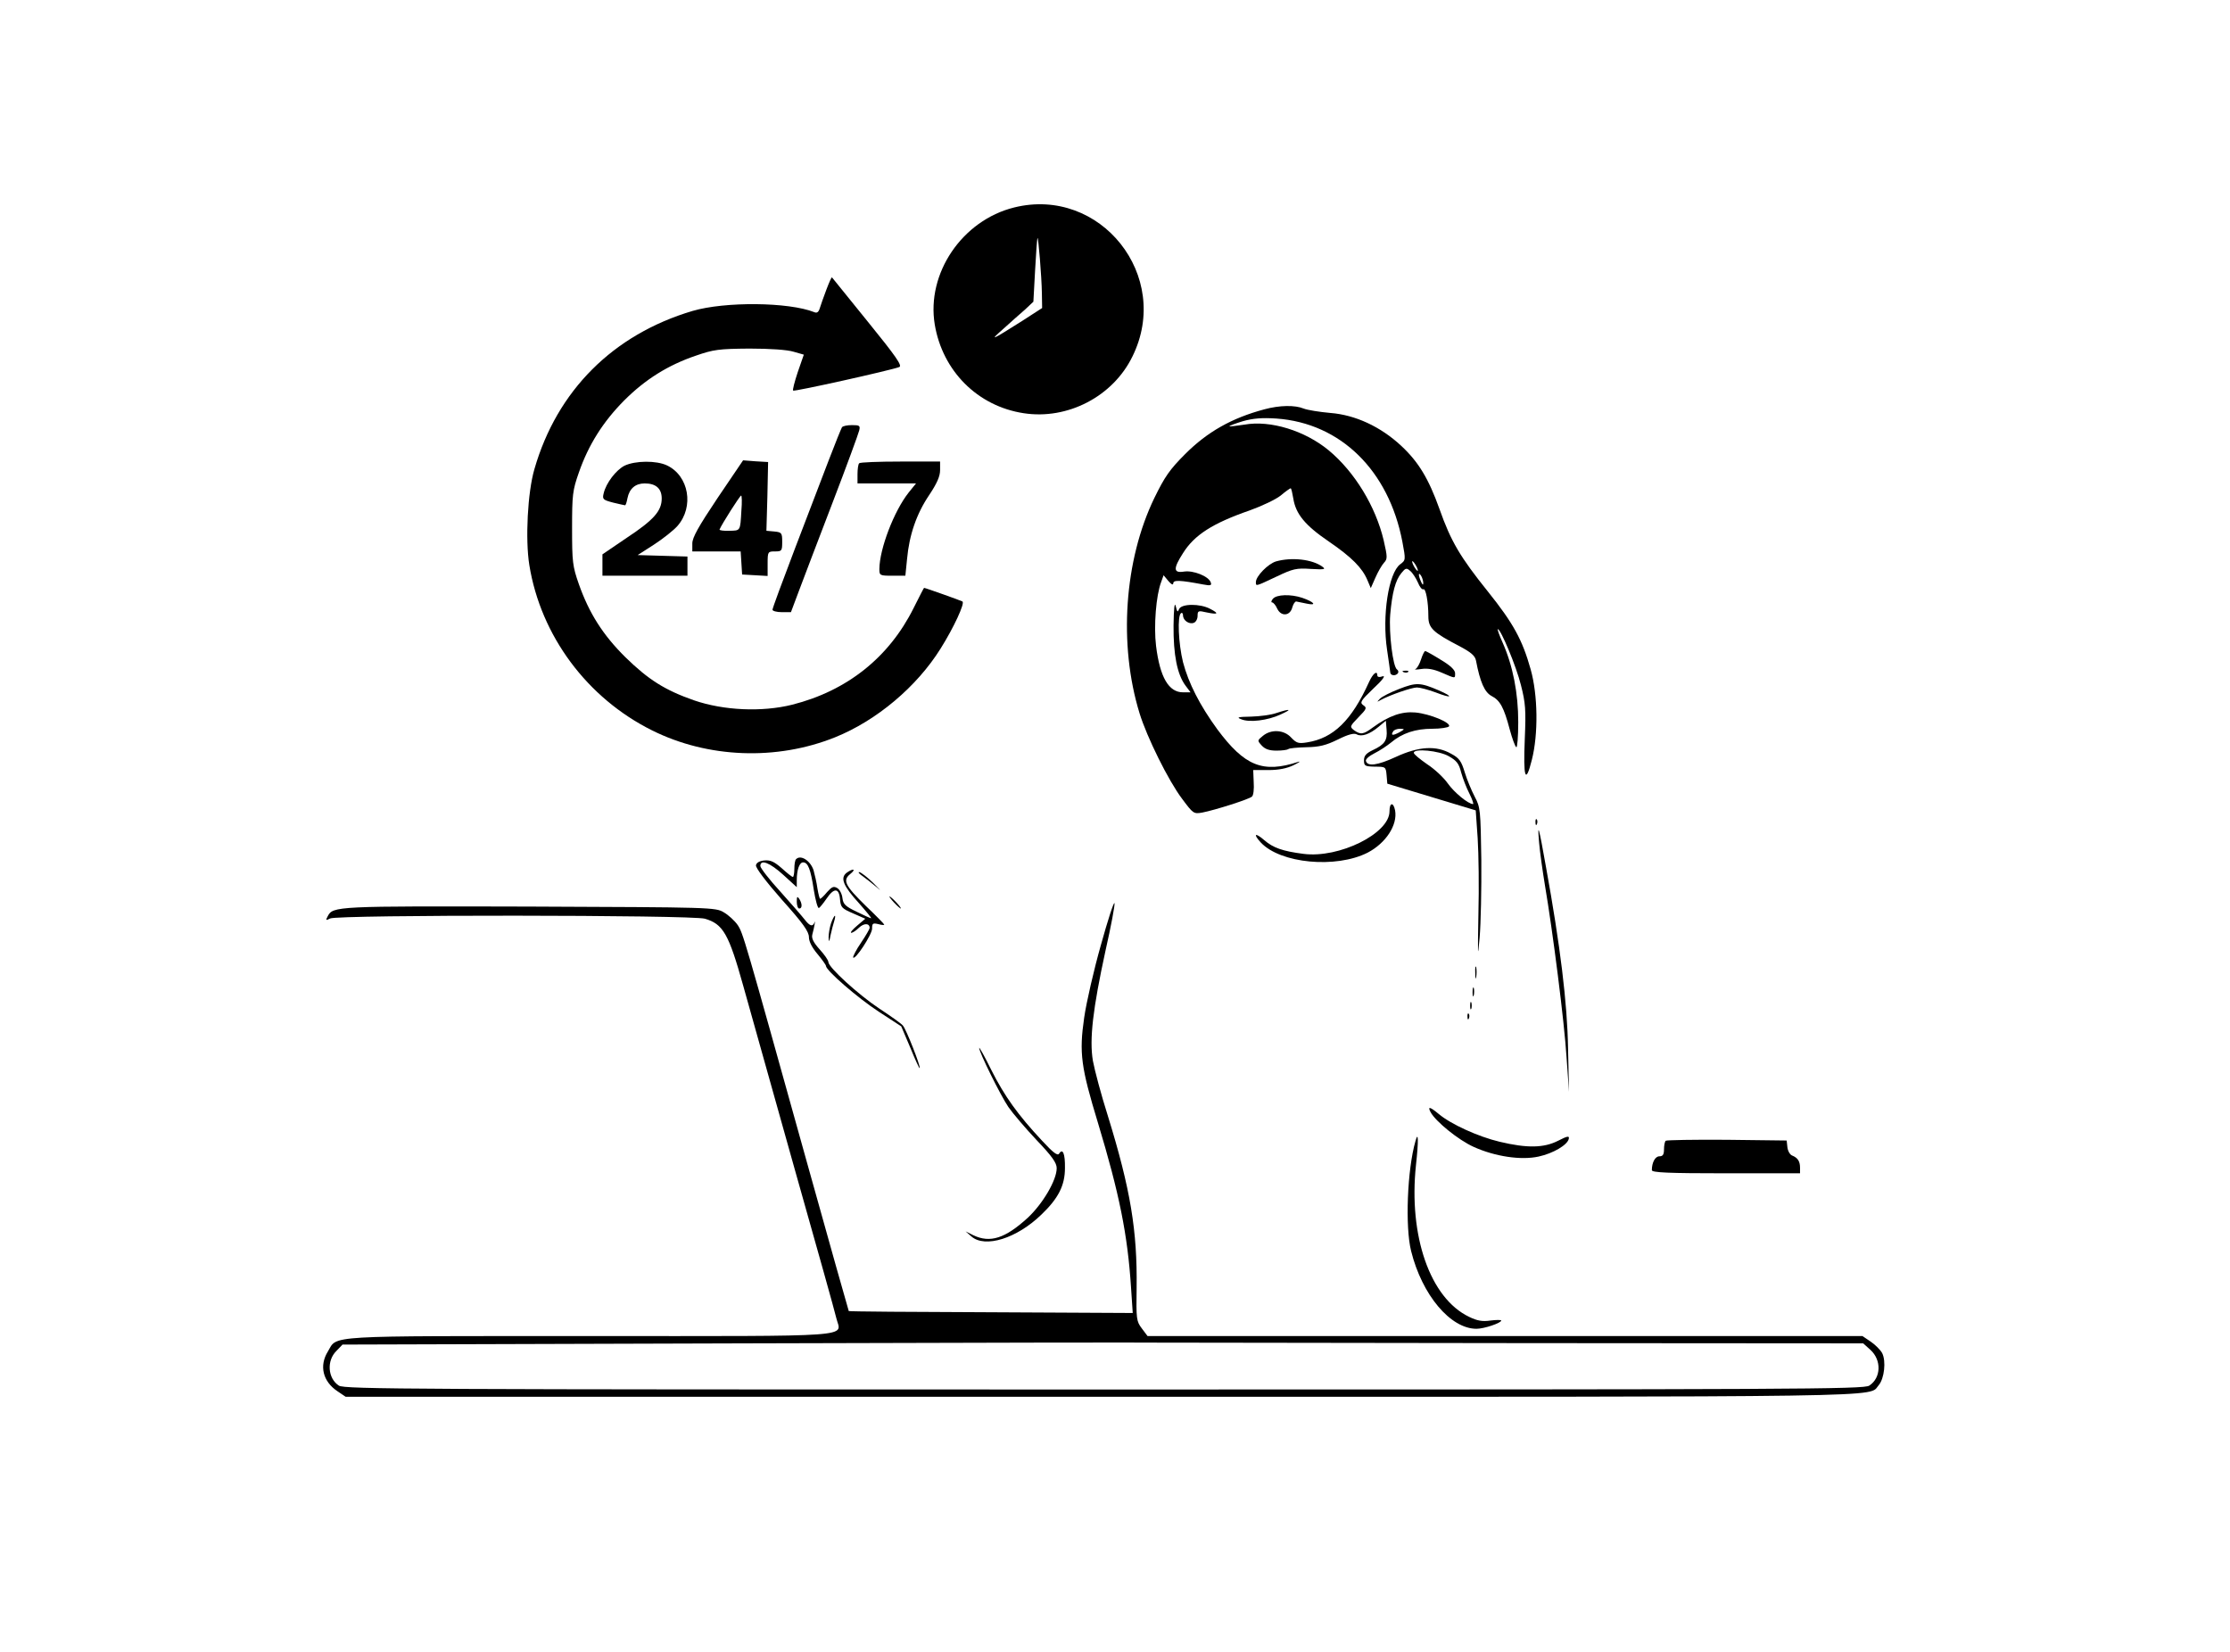 <?xml version="1.0" standalone="no"?>
<!DOCTYPE svg PUBLIC "-//W3C//DTD SVG 20010904//EN"
 "http://www.w3.org/TR/2001/REC-SVG-20010904/DTD/svg10.dtd">
<svg version="1.0" xmlns="http://www.w3.org/2000/svg"
 width="918pt" height="680pt" viewBox="0 0 918 680"
 preserveAspectRatio="xMidYMid meet">

<g transform="translate(0,680) scale(0.1,-0.1)"
fill="#000000" stroke="none">
<path d="M4175 5946 c-214 -53 -362 -271 -327 -482 32 -191 176 -336 366 -365
181 -28 368 69 448 234 163 331 -132 701 -487 613z m114 -353 l1 -61 -82 -53
c-128 -81 -137 -85 -78 -33 30 27 70 63 90 80 l34 32 7 128 c4 71 8 131 10
134 3 8 17 -158 18 -227z"/>
<path d="M3402 5608 c-11 -29 -23 -63 -27 -76 -5 -17 -12 -22 -23 -17 -106 42
-368 44 -501 5 -327 -97 -558 -328 -651 -651 -28 -95 -38 -289 -21 -395 47
-291 238 -548 506 -681 229 -114 512 -125 753 -28 171 69 336 208 434 365 54
86 101 187 90 194 -7 4 -153 56 -158 56 -1 0 -20 -37 -43 -83 -101 -203 -274
-341 -500 -398 -124 -31 -282 -24 -404 18 -120 42 -188 85 -283 178 -92 91
-149 181 -191 300 -26 74 -28 92 -28 230 0 138 2 156 28 230 40 115 100 209
186 296 87 87 181 146 296 185 72 25 94 28 220 29 86 0 156 -5 182 -13 l42
-12 -25 -72 c-13 -39 -22 -74 -19 -76 4 -5 400 83 437 97 13 5 -12 42 -129
186 -80 99 -146 181 -148 183 -2 2 -12 -21 -23 -50z"/>
<path d="M5205 5115 c-135 -36 -235 -93 -326 -184 -64 -64 -84 -93 -127 -181
-124 -256 -148 -603 -61 -886 30 -98 119 -278 175 -352 46 -62 48 -63 83 -57
52 10 194 55 205 66 6 5 9 31 7 59 l-2 50 63 0 c42 0 76 7 103 20 22 11 31 17
20 14 -146 -48 -221 -18 -334 134 -72 99 -118 189 -141 276 -19 77 -24 192 -8
202 4 3 8 -1 8 -9 0 -21 25 -38 44 -31 9 3 16 16 16 29 0 21 3 22 37 14 48
-10 53 -5 14 15 -42 22 -117 21 -127 -1 -6 -15 -8 -13 -14 12 -5 19 -8 -11 -9
-80 -1 -120 15 -201 49 -247 l21 -28 -31 0 c-59 0 -95 62 -111 191 -10 82 0
208 21 263 l10 28 20 -24 c12 -14 19 -18 20 -9 0 14 28 13 123 -5 31 -6 36 -4
31 9 -9 25 -72 50 -110 44 -44 -7 -45 12 -4 76 47 75 122 123 275 176 50 18
107 45 127 61 20 17 39 30 41 30 3 0 7 -19 11 -42 10 -64 49 -111 146 -177 95
-65 138 -109 159 -159 l14 -33 19 43 c10 23 26 51 35 61 15 16 15 23 -1 93
-33 139 -119 281 -226 370 -98 81 -240 125 -347 106 -32 -5 -60 -8 -62 -7 -2
2 23 11 55 21 43 12 79 15 139 11 264 -19 462 -214 518 -507 14 -75 14 -76 -9
-93 -48 -36 -75 -212 -54 -352 7 -44 12 -86 13 -92 0 -15 23 -17 32 -4 3 5 1
12 -4 15 -17 11 -34 149 -28 226 8 90 21 141 46 171 17 21 21 22 36 9 10 -8
24 -30 32 -48 7 -18 17 -30 22 -28 10 7 21 -51 21 -111 0 -48 18 -66 128 -123
47 -25 64 -39 68 -59 17 -90 36 -131 64 -146 35 -18 51 -47 75 -138 10 -37 22
-70 27 -73 4 -3 8 43 8 103 0 120 -22 232 -64 327 -14 31 -23 56 -20 56 12 0
76 -153 95 -230 19 -74 21 -103 16 -220 -7 -163 3 -192 29 -88 27 106 25 267
-5 373 -34 121 -71 189 -176 320 -114 142 -152 206 -199 339 -45 126 -87 195
-158 261 -85 79 -189 127 -291 135 -45 4 -95 12 -110 18 -36 15 -99 14 -162
-3z m625 -645 c6 -11 8 -20 6 -20 -3 0 -10 9 -16 20 -6 11 -8 20 -6 20 3 0 10
-9 16 -20z m29 -70 c0 -10 -3 -8 -9 5 -12 27 -12 43 0 25 5 -8 9 -22 9 -30z"/>
<path d="M3466 5041 c-3 -5 -28 -66 -55 -137 -27 -71 -90 -236 -140 -366 -50
-131 -91 -242 -91 -248 0 -5 17 -10 38 -10 l38 0 33 88 c18 48 80 211 138 362
58 151 107 285 110 298 5 20 1 22 -30 22 -20 0 -38 -4 -41 -9z"/>
<path d="M2954 4750 c-79 -118 -104 -163 -104 -187 l0 -33 99 0 100 0 3 -47 3
-48 53 -3 52 -3 0 50 c0 50 1 51 30 51 28 0 30 2 30 39 0 37 -2 40 -32 43
l-33 3 4 141 3 142 -51 3 -52 4 -105 -155z m98 -52 c-5 -85 -3 -82 -50 -83
-23 -1 -41 2 -40 5 9 22 84 140 89 140 3 0 4 -28 1 -62z"/>
<path d="M2571 4883 c-35 -18 -76 -71 -86 -114 -6 -24 -3 -27 39 -38 25 -6 47
-11 49 -11 3 0 7 13 10 29 8 40 33 61 71 61 46 0 70 -21 70 -62 0 -51 -32 -88
-144 -162 l-100 -68 0 -44 0 -44 175 0 175 0 0 40 0 39 -102 3 -103 3 67 43
c37 24 80 58 97 77 69 79 47 206 -43 249 -44 21 -131 20 -175 -1z"/>
<path d="M3537 4893 c-4 -3 -7 -24 -7 -45 l0 -38 120 0 121 0 -30 -37 c-61
-77 -120 -232 -121 -315 0 -27 2 -28 54 -28 l53 0 7 69 c9 99 39 186 91 263
32 48 45 77 45 103 l0 35 -163 0 c-90 0 -167 -3 -170 -7z"/>
<path d="M5253 4489 c-33 -10 -83 -61 -83 -85 0 -18 -3 -19 84 22 69 33 83 36
142 32 56 -3 63 -2 48 9 -42 31 -127 40 -191 22z"/>
<path d="M5240 4335 c-7 -8 -8 -15 -3 -15 5 0 15 -12 21 -26 16 -33 53 -30 62
6 4 14 11 24 16 24 5 -1 25 -5 44 -9 43 -9 30 7 -19 24 -48 16 -106 14 -121
-4z"/>
<path d="M5850 4086 c-6 -19 -16 -37 -23 -40 -7 -3 4 -3 24 0 26 4 52 -1 84
-15 58 -25 55 -25 55 -2 0 13 -20 32 -59 55 -32 20 -61 36 -64 36 -3 0 -11
-15 -17 -34z"/>
<path d="M5778 4033 c7 -3 16 -2 19 1 4 3 -2 6 -13 5 -11 0 -14 -3 -6 -6z"/>
<path d="M5636 3993 c-72 -159 -147 -232 -255 -249 -36 -6 -44 -3 -66 20 -29
32 -82 35 -116 7 -23 -19 -24 -19 -5 -40 14 -15 31 -21 61 -21 23 0 44 3 48 6
3 4 37 7 75 8 54 1 81 8 130 32 42 21 66 27 77 21 20 -11 53 0 90 31 l30 25 3
-37 c4 -44 -8 -61 -57 -84 -27 -13 -36 -23 -36 -42 0 -23 4 -25 45 -26 44 0
45 -1 48 -35 l3 -35 182 -55 182 -55 8 -115 c4 -63 6 -204 3 -314 -3 -173 -3
-186 5 -95 5 58 8 202 7 320 -3 205 -4 217 -27 260 -13 25 -32 70 -41 100 -14
46 -22 59 -56 77 -61 35 -133 31 -228 -13 -76 -35 -116 -40 -123 -17 -3 7 13
21 35 32 22 11 52 31 68 44 46 39 101 57 170 57 34 0 66 5 69 10 9 15 -78 51
-138 57 -56 5 -109 -13 -176 -62 -39 -29 -50 -30 -77 -11 -18 14 -18 16 18 53
34 35 36 39 20 50 -15 11 -11 18 42 69 38 35 51 54 38 50 -13 -5 -22 -3 -22 3
0 23 -18 9 -34 -26z m124 -208 c-27 -14 -36 -13 -25 4 3 6 16 11 28 11 21 -1
21 -1 -3 -15z m204 -98 c32 -18 42 -30 51 -67 7 -25 22 -64 34 -87 12 -24 18
-43 15 -43 -20 0 -78 48 -104 85 -16 23 -54 59 -85 79 -30 21 -55 41 -55 47 0
19 104 9 144 -14z"/>
<path d="M5760 3964 c-36 -14 -72 -32 -80 -41 -13 -14 -13 -14 5 -4 37 20 126
51 148 51 12 0 46 -9 76 -20 67 -26 78 -20 14 8 -77 33 -93 33 -163 6z"/>
<path d="M5255 3865 c-22 -8 -69 -14 -105 -15 -55 -1 -61 -3 -40 -11 33 -14
109 -5 162 20 49 22 41 25 -17 6z"/>
<path d="M5720 3460 c0 -91 -207 -194 -354 -175 -86 11 -125 25 -161 56 -38
33 -48 27 -15 -9 81 -87 310 -108 440 -42 75 39 124 114 113 174 -7 35 -23 33
-23 -4z"/>
<path d="M6321 3414 c0 -11 3 -14 6 -6 3 7 2 16 -1 19 -3 4 -6 -2 -5 -13z"/>
<path d="M6336 3330 c3 -36 14 -114 24 -175 32 -188 80 -563 89 -710 l10 -140
-4 180 c-3 185 -32 423 -91 747 -29 165 -36 189 -28 98z"/>
<path d="M3277 3263 c-4 -3 -7 -21 -7 -40 0 -18 -3 -33 -6 -33 -4 0 -24 16
-46 36 -31 27 -46 34 -71 32 -20 -2 -33 -9 -35 -20 -2 -10 41 -67 107 -142 87
-97 111 -131 111 -154 0 -18 13 -43 35 -69 19 -23 35 -45 35 -49 0 -19 132
-133 218 -189 l92 -60 37 -87 c20 -49 37 -87 39 -85 5 5 -55 159 -69 175 -6 8
-50 39 -97 70 -86 57 -210 170 -210 192 0 7 -16 30 -36 52 -26 29 -34 46 -30
61 8 29 14 65 9 50 -7 -19 -19 -16 -40 11 -10 13 -55 65 -100 115 -46 50 -83
98 -83 106 0 29 39 14 94 -36 l56 -51 0 28 c0 44 11 74 26 74 20 0 31 -27 44
-113 7 -43 16 -76 21 -75 4 2 18 19 31 38 31 46 52 46 56 -2 3 -33 7 -38 54
-58 l50 -22 -33 -28 c-19 -16 -30 -29 -25 -30 6 0 20 9 32 21 21 20 44 19 44
-1 0 -4 -16 -32 -35 -60 -20 -29 -34 -57 -33 -61 6 -16 78 94 78 118 0 22 3
24 25 19 14 -4 25 -5 25 -2 0 2 -34 37 -75 76 -87 85 -97 106 -65 132 26 21
13 25 -15 5 -27 -21 -14 -54 51 -125 30 -34 53 -62 50 -62 -3 0 -30 12 -60 27
-46 22 -55 31 -58 56 -2 17 -11 35 -21 41 -15 9 -22 6 -42 -16 -13 -16 -26
-28 -29 -28 -2 0 -7 19 -11 43 -3 23 -11 57 -16 75 -13 39 -53 65 -72 45z"/>
<path d="M3550 3194 c14 -10 41 -31 61 -48 19 -17 13 -10 -14 17 -26 26 -54
47 -60 47 -6 0 0 -7 13 -16z"/>
<path d="M3280 3088 c0 -16 5 -28 10 -28 13 0 13 20 0 40 -8 12 -10 9 -10 -12z"/>
<path d="M3680 3085 c13 -14 26 -25 28 -25 3 0 -5 11 -18 25 -13 14 -26 25
-28 25 -3 0 5 -11 18 -25z"/>
<path d="M4532 2910 c-29 -102 -60 -237 -69 -300 -21 -145 -13 -203 57 -433
88 -291 122 -460 136 -677 l7 -105 -584 3 c-320 1 -584 3 -585 5 -1 1 -79 278
-173 615 -260 933 -262 941 -285 975 -12 17 -37 40 -56 51 -34 21 -49 21 -800
24 -799 2 -809 2 -831 -40 -9 -17 -8 -18 10 -9 29 16 1490 15 1543 -1 75 -22
98 -63 157 -274 29 -104 125 -445 213 -759 89 -314 166 -589 171 -612 19 -79
106 -73 -1015 -73 -1103 0 -1038 4 -1078 -63 -37 -59 -21 -124 39 -164 l34
-23 3114 0 c3339 0 3151 -3 3197 48 23 27 31 99 14 132 -7 13 -29 35 -47 47
l-34 23 -1472 0 -1471 0 -24 32 c-22 29 -23 39 -21 167 3 234 -25 405 -118
706 -28 88 -55 190 -62 228 -15 89 0 215 52 454 23 101 39 188 37 195 -3 7
-28 -71 -56 -172z m1710 -1639 l1428 -1 30 -27 c46 -42 44 -115 -5 -147 -23
-15 -293 -16 -3150 -16 -2851 0 -3127 1 -3150 16 -46 30 -51 103 -10 143 l25
26 1658 5 c911 3 1677 4 1702 3 25 0 687 -1 1472 -2z"/>
<path d="M3421 2999 c-6 -18 -10 -44 -10 -58 1 -21 3 -20 8 9 4 19 11 45 15
58 4 12 5 22 3 22 -3 0 -10 -14 -16 -31z"/>
<path d="M6073 2795 c0 -22 2 -30 4 -17 2 12 2 30 0 40 -3 9 -5 -1 -4 -23z"/>
<path d="M6062 2715 c0 -16 2 -22 5 -12 2 9 2 23 0 30 -3 6 -5 -1 -5 -18z"/>
<path d="M6052 2660 c0 -14 2 -19 5 -12 2 6 2 18 0 25 -3 6 -5 1 -5 -13z"/>
<path d="M6041 2614 c0 -11 3 -14 6 -6 3 7 2 16 -1 19 -3 4 -6 -2 -5 -13z"/>
<path d="M4031 2486 c-1 -16 87 -194 120 -243 18 -26 70 -87 116 -136 64 -67
83 -94 83 -116 0 -49 -57 -146 -119 -204 -93 -85 -155 -105 -224 -72 l-32 16
24 -21 c56 -49 187 -8 288 90 70 67 97 120 97 192 1 58 -9 83 -24 59 -6 -10
-24 3 -71 54 -98 105 -153 181 -208 290 -27 55 -50 96 -50 91z"/>
<path d="M5889 2222 c21 -39 115 -115 177 -143 88 -40 196 -56 268 -40 60 13
119 48 124 73 3 13 -5 12 -44 -8 -59 -30 -128 -31 -241 -4 -88 21 -200 72
-250 114 -36 30 -47 33 -34 8z"/>
<path d="M5827 2103 c-34 -117 -43 -354 -18 -453 45 -181 162 -320 269 -320
32 0 102 24 102 34 0 3 -20 3 -44 0 -34 -5 -55 -1 -88 15 -161 77 -250 333
-219 625 11 100 10 143 -2 99z"/>
<path d="M6857 2104 c-4 -4 -7 -20 -7 -36 0 -21 -5 -28 -19 -28 -17 0 -31 -25
-31 -57 0 -10 68 -13 305 -13 l305 0 0 23 c0 27 -10 41 -32 50 -9 3 -18 18
-20 34 l-3 28 -246 3 c-135 1 -248 -1 -252 -4z"/>
</g>
</svg>
